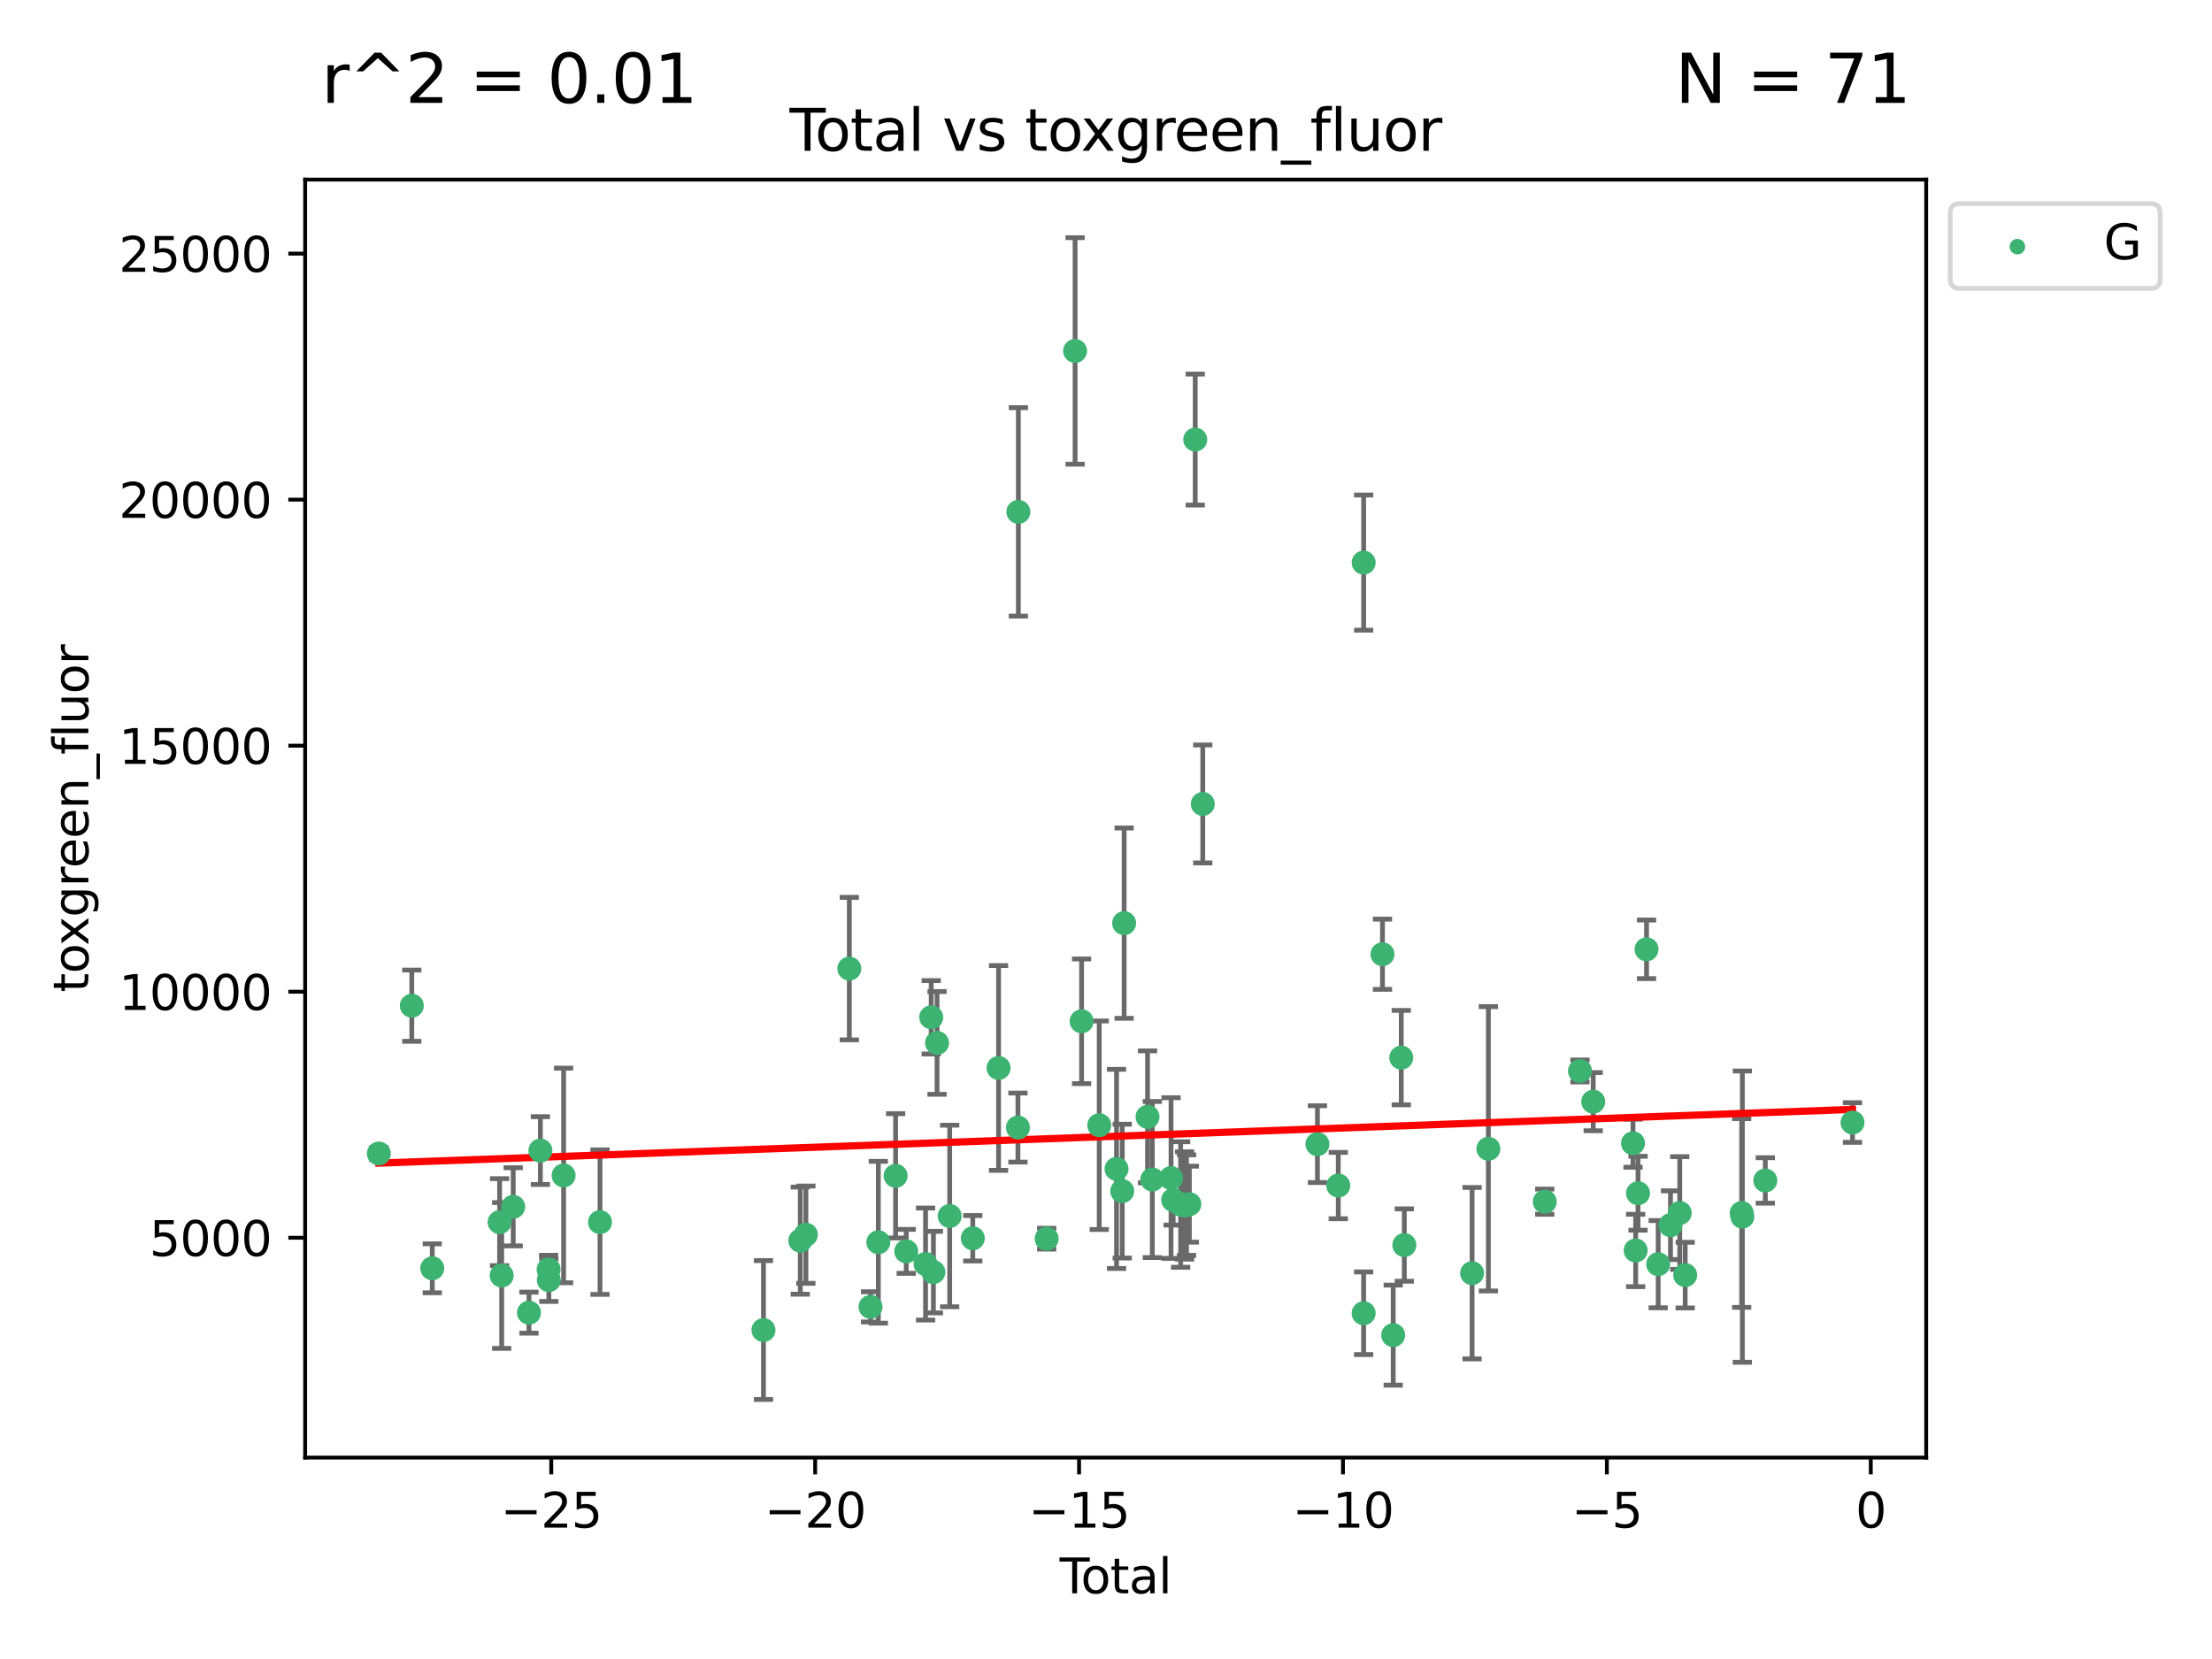 <?xml version="1.0" encoding="utf-8" standalone="no"?>
<!DOCTYPE svg PUBLIC "-//W3C//DTD SVG 1.1//EN"
  "http://www.w3.org/Graphics/SVG/1.1/DTD/svg11.dtd">
<svg xmlns:xlink="http://www.w3.org/1999/xlink" width="460.8pt" height="345.6pt" viewBox="0 0 460.8 345.6" xmlns="http://www.w3.org/2000/svg" version="1.1">
 <defs>
  <style type="text/css">*{stroke-linejoin: round; stroke-linecap: butt}</style>
 </defs>
 <g id="figure_1">
  <g id="patch_1">
   <path d="M 0 345.6 
L 460.8 345.6 
L 460.8 0 
L 0 0 
z
" style="fill: #ffffff"/>
  </g>
  <g id="axes_1">
   <g id="patch_2">
    <path d="M 63.571 303.64 
L 401.26 303.64 
L 401.26 37.411 
L 63.571 37.411 
z
" style="fill: #ffffff"/>
   </g>
   <g id="PathCollection_1">
    <defs>
     <path id="mfdbfc5d44e" d="M 0 1.118 
C 0.297 1.118 0.581 1 0.791 0.791 
C 1 0.581 1.118 0.297 1.118 0 
C 1.118 -0.297 1 -0.581 0.791 -0.791 
C 0.581 -1 0.297 -1.118 0 -1.118 
C -0.297 -1.118 -0.581 -1 -0.791 -0.791 
C -1 -0.581 -1.118 -0.297 -1.118 0 
C -1.118 0.297 -1 0.581 -0.791 0.791 
C -0.581 1 -0.297 1.118 0 1.118 
z
" style="stroke: #3cb371"/>
    </defs>
    <g clip-path="url(#p6e6e559921)">
     <use xlink:href="#mfdbfc5d44e" x="78.921" y="240.299" style="fill: #3cb371; stroke: #3cb371"/>
     <use xlink:href="#mfdbfc5d44e" x="85.785" y="209.503" style="fill: #3cb371; stroke: #3cb371"/>
     <use xlink:href="#mfdbfc5d44e" x="90.049" y="264.212" style="fill: #3cb371; stroke: #3cb371"/>
     <use xlink:href="#mfdbfc5d44e" x="104.076" y="254.595" style="fill: #3cb371; stroke: #3cb371"/>
     <use xlink:href="#mfdbfc5d44e" x="104.513" y="265.711" style="fill: #3cb371; stroke: #3cb371"/>
     <use xlink:href="#mfdbfc5d44e" x="106.91" y="251.399" style="fill: #3cb371; stroke: #3cb371"/>
     <use xlink:href="#mfdbfc5d44e" x="110.196" y="273.451" style="fill: #3cb371; stroke: #3cb371"/>
     <use xlink:href="#mfdbfc5d44e" x="112.572" y="239.687" style="fill: #3cb371; stroke: #3cb371"/>
     <use xlink:href="#mfdbfc5d44e" x="114.287" y="264.455" style="fill: #3cb371; stroke: #3cb371"/>
     <use xlink:href="#mfdbfc5d44e" x="114.333" y="266.675" style="fill: #3cb371; stroke: #3cb371"/>
     <use xlink:href="#mfdbfc5d44e" x="117.409" y="244.868" style="fill: #3cb371; stroke: #3cb371"/>
     <use xlink:href="#mfdbfc5d44e" x="124.992" y="254.591" style="fill: #3cb371; stroke: #3cb371"/>
     <use xlink:href="#mfdbfc5d44e" x="159.045" y="277.073" style="fill: #3cb371; stroke: #3cb371"/>
     <use xlink:href="#mfdbfc5d44e" x="166.713" y="258.45" style="fill: #3cb371; stroke: #3cb371"/>
     <use xlink:href="#mfdbfc5d44e" x="167.88" y="257.208" style="fill: #3cb371; stroke: #3cb371"/>
     <use xlink:href="#mfdbfc5d44e" x="176.928" y="201.776" style="fill: #3cb371; stroke: #3cb371"/>
     <use xlink:href="#mfdbfc5d44e" x="181.351" y="272.245" style="fill: #3cb371; stroke: #3cb371"/>
     <use xlink:href="#mfdbfc5d44e" x="182.971" y="258.786" style="fill: #3cb371; stroke: #3cb371"/>
     <use xlink:href="#mfdbfc5d44e" x="186.574" y="244.947" style="fill: #3cb371; stroke: #3cb371"/>
     <use xlink:href="#mfdbfc5d44e" x="188.787" y="260.679" style="fill: #3cb371; stroke: #3cb371"/>
     <use xlink:href="#mfdbfc5d44e" x="192.812" y="263.32" style="fill: #3cb371; stroke: #3cb371"/>
     <use xlink:href="#mfdbfc5d44e" x="193.988" y="211.918" style="fill: #3cb371; stroke: #3cb371"/>
     <use xlink:href="#mfdbfc5d44e" x="194.447" y="265.008" style="fill: #3cb371; stroke: #3cb371"/>
     <use xlink:href="#mfdbfc5d44e" x="195.203" y="217.256" style="fill: #3cb371; stroke: #3cb371"/>
     <use xlink:href="#mfdbfc5d44e" x="197.837" y="253.313" style="fill: #3cb371; stroke: #3cb371"/>
     <use xlink:href="#mfdbfc5d44e" x="202.649" y="257.952" style="fill: #3cb371; stroke: #3cb371"/>
     <use xlink:href="#mfdbfc5d44e" x="208.019" y="222.477" style="fill: #3cb371; stroke: #3cb371"/>
     <use xlink:href="#mfdbfc5d44e" x="212.057" y="234.891" style="fill: #3cb371; stroke: #3cb371"/>
     <use xlink:href="#mfdbfc5d44e" x="212.144" y="106.634" style="fill: #3cb371; stroke: #3cb371"/>
     <use xlink:href="#mfdbfc5d44e" x="218.04" y="258.042" style="fill: #3cb371; stroke: #3cb371"/>
     <use xlink:href="#mfdbfc5d44e" x="223.96" y="73.106" style="fill: #3cb371; stroke: #3cb371"/>
     <use xlink:href="#mfdbfc5d44e" x="225.315" y="212.753" style="fill: #3cb371; stroke: #3cb371"/>
     <use xlink:href="#mfdbfc5d44e" x="228.993" y="234.403" style="fill: #3cb371; stroke: #3cb371"/>
     <use xlink:href="#mfdbfc5d44e" x="232.596" y="243.505" style="fill: #3cb371; stroke: #3cb371"/>
     <use xlink:href="#mfdbfc5d44e" x="233.781" y="248.134" style="fill: #3cb371; stroke: #3cb371"/>
     <use xlink:href="#mfdbfc5d44e" x="234.179" y="192.308" style="fill: #3cb371; stroke: #3cb371"/>
     <use xlink:href="#mfdbfc5d44e" x="239.053" y="232.661" style="fill: #3cb371; stroke: #3cb371"/>
     <use xlink:href="#mfdbfc5d44e" x="240.046" y="245.721" style="fill: #3cb371; stroke: #3cb371"/>
     <use xlink:href="#mfdbfc5d44e" x="243.952" y="245.408" style="fill: #3cb371; stroke: #3cb371"/>
     <use xlink:href="#mfdbfc5d44e" x="244.39" y="249.975" style="fill: #3cb371; stroke: #3cb371"/>
     <use xlink:href="#mfdbfc5d44e" x="245.949" y="250.92" style="fill: #3cb371; stroke: #3cb371"/>
     <use xlink:href="#mfdbfc5d44e" x="246.773" y="251.124" style="fill: #3cb371; stroke: #3cb371"/>
     <use xlink:href="#mfdbfc5d44e" x="247.177" y="251.046" style="fill: #3cb371; stroke: #3cb371"/>
     <use xlink:href="#mfdbfc5d44e" x="247.765" y="250.854" style="fill: #3cb371; stroke: #3cb371"/>
     <use xlink:href="#mfdbfc5d44e" x="248.988" y="91.572" style="fill: #3cb371; stroke: #3cb371"/>
     <use xlink:href="#mfdbfc5d44e" x="250.557" y="167.476" style="fill: #3cb371; stroke: #3cb371"/>
     <use xlink:href="#mfdbfc5d44e" x="274.445" y="238.348" style="fill: #3cb371; stroke: #3cb371"/>
     <use xlink:href="#mfdbfc5d44e" x="278.788" y="246.973" style="fill: #3cb371; stroke: #3cb371"/>
     <use xlink:href="#mfdbfc5d44e" x="284.07" y="273.574" style="fill: #3cb371; stroke: #3cb371"/>
     <use xlink:href="#mfdbfc5d44e" x="284.076" y="117.2" style="fill: #3cb371; stroke: #3cb371"/>
     <use xlink:href="#mfdbfc5d44e" x="287.995" y="198.787" style="fill: #3cb371; stroke: #3cb371"/>
     <use xlink:href="#mfdbfc5d44e" x="290.231" y="278.131" style="fill: #3cb371; stroke: #3cb371"/>
     <use xlink:href="#mfdbfc5d44e" x="291.908" y="220.323" style="fill: #3cb371; stroke: #3cb371"/>
     <use xlink:href="#mfdbfc5d44e" x="292.545" y="259.368" style="fill: #3cb371; stroke: #3cb371"/>
     <use xlink:href="#mfdbfc5d44e" x="306.664" y="265.228" style="fill: #3cb371; stroke: #3cb371"/>
     <use xlink:href="#mfdbfc5d44e" x="310.056" y="239.312" style="fill: #3cb371; stroke: #3cb371"/>
     <use xlink:href="#mfdbfc5d44e" x="321.798" y="250.329" style="fill: #3cb371; stroke: #3cb371"/>
     <use xlink:href="#mfdbfc5d44e" x="329.136" y="223.102" style="fill: #3cb371; stroke: #3cb371"/>
     <use xlink:href="#mfdbfc5d44e" x="331.895" y="229.499" style="fill: #3cb371; stroke: #3cb371"/>
     <use xlink:href="#mfdbfc5d44e" x="340.185" y="238.157" style="fill: #3cb371; stroke: #3cb371"/>
     <use xlink:href="#mfdbfc5d44e" x="340.737" y="260.493" style="fill: #3cb371; stroke: #3cb371"/>
     <use xlink:href="#mfdbfc5d44e" x="341.232" y="248.573" style="fill: #3cb371; stroke: #3cb371"/>
     <use xlink:href="#mfdbfc5d44e" x="343.005" y="197.758" style="fill: #3cb371; stroke: #3cb371"/>
     <use xlink:href="#mfdbfc5d44e" x="345.43" y="263.349" style="fill: #3cb371; stroke: #3cb371"/>
     <use xlink:href="#mfdbfc5d44e" x="347.996" y="255.227" style="fill: #3cb371; stroke: #3cb371"/>
     <use xlink:href="#mfdbfc5d44e" x="349.922" y="252.692" style="fill: #3cb371; stroke: #3cb371"/>
     <use xlink:href="#mfdbfc5d44e" x="351.057" y="265.63" style="fill: #3cb371; stroke: #3cb371"/>
     <use xlink:href="#mfdbfc5d44e" x="362.826" y="252.69" style="fill: #3cb371; stroke: #3cb371"/>
     <use xlink:href="#mfdbfc5d44e" x="362.965" y="253.443" style="fill: #3cb371; stroke: #3cb371"/>
     <use xlink:href="#mfdbfc5d44e" x="367.746" y="245.91" style="fill: #3cb371; stroke: #3cb371"/>
     <use xlink:href="#mfdbfc5d44e" x="385.911" y="233.84" style="fill: #3cb371; stroke: #3cb371"/>
    </g>
   </g>
   <g id="matplotlib.axis_1">
    <g id="xtick_1">
     <g id="line2d_1">
      <defs>
       <path id="m9da488e4bd" d="M 0 0 
L 0 3.5 
" style="stroke: #000000; stroke-width: 0.8"/>
      </defs>
      <g>
       <use xlink:href="#m9da488e4bd" x="114.838" y="303.64" style="stroke: #000000; stroke-width: 0.8"/>
      </g>
     </g>
     <g id="text_1">
      <!-- −25 -->
      <g transform="translate(104.285 318.238)scale(0.1 -0.1)">
       <defs>
        <path id="DejaVuSans-2212" d="M 678 2272 
L 4684 2272 
L 4684 1741 
L 678 1741 
L 678 2272 
z
" transform="scale(0.016)"/>
        <path id="DejaVuSans-32" d="M 1228 531 
L 3431 531 
L 3431 0 
L 469 0 
L 469 531 
Q 828 903 1448 1529 
Q 2069 2156 2228 2338 
Q 2531 2678 2651 2914 
Q 2772 3150 2772 3378 
Q 2772 3750 2511 3984 
Q 2250 4219 1831 4219 
Q 1534 4219 1204 4116 
Q 875 4013 500 3803 
L 500 4441 
Q 881 4594 1212 4672 
Q 1544 4750 1819 4750 
Q 2544 4750 2975 4387 
Q 3406 4025 3406 3419 
Q 3406 3131 3298 2873 
Q 3191 2616 2906 2266 
Q 2828 2175 2409 1742 
Q 1991 1309 1228 531 
z
" transform="scale(0.016)"/>
        <path id="DejaVuSans-35" d="M 691 4666 
L 3169 4666 
L 3169 4134 
L 1269 4134 
L 1269 2991 
Q 1406 3038 1543 3061 
Q 1681 3084 1819 3084 
Q 2600 3084 3056 2656 
Q 3513 2228 3513 1497 
Q 3513 744 3044 326 
Q 2575 -91 1722 -91 
Q 1428 -91 1123 -41 
Q 819 9 494 109 
L 494 744 
Q 775 591 1075 516 
Q 1375 441 1709 441 
Q 2250 441 2565 725 
Q 2881 1009 2881 1497 
Q 2881 1984 2565 2268 
Q 2250 2553 1709 2553 
Q 1456 2553 1204 2497 
Q 953 2441 691 2322 
L 691 4666 
z
" transform="scale(0.016)"/>
       </defs>
       <use xlink:href="#DejaVuSans-2212"/>
       <use xlink:href="#DejaVuSans-32" x="83.789"/>
       <use xlink:href="#DejaVuSans-35" x="147.412"/>
      </g>
     </g>
    </g>
    <g id="xtick_2">
     <g id="line2d_2">
      <g>
       <use xlink:href="#m9da488e4bd" x="169.814" y="303.64" style="stroke: #000000; stroke-width: 0.8"/>
      </g>
     </g>
     <g id="text_2">
      <!-- −20 -->
      <g transform="translate(159.261 318.238)scale(0.1 -0.1)">
       <defs>
        <path id="DejaVuSans-30" d="M 2034 4250 
Q 1547 4250 1301 3770 
Q 1056 3291 1056 2328 
Q 1056 1369 1301 889 
Q 1547 409 2034 409 
Q 2525 409 2770 889 
Q 3016 1369 3016 2328 
Q 3016 3291 2770 3770 
Q 2525 4250 2034 4250 
z
M 2034 4750 
Q 2819 4750 3233 4129 
Q 3647 3509 3647 2328 
Q 3647 1150 3233 529 
Q 2819 -91 2034 -91 
Q 1250 -91 836 529 
Q 422 1150 422 2328 
Q 422 3509 836 4129 
Q 1250 4750 2034 4750 
z
" transform="scale(0.016)"/>
       </defs>
       <use xlink:href="#DejaVuSans-2212"/>
       <use xlink:href="#DejaVuSans-32" x="83.789"/>
       <use xlink:href="#DejaVuSans-30" x="147.412"/>
      </g>
     </g>
    </g>
    <g id="xtick_3">
     <g id="line2d_3">
      <g>
       <use xlink:href="#m9da488e4bd" x="224.79" y="303.64" style="stroke: #000000; stroke-width: 0.8"/>
      </g>
     </g>
     <g id="text_3">
      <!-- −15 -->
      <g transform="translate(214.237 318.238)scale(0.1 -0.1)">
       <defs>
        <path id="DejaVuSans-31" d="M 794 531 
L 1825 531 
L 1825 4091 
L 703 3866 
L 703 4441 
L 1819 4666 
L 2450 4666 
L 2450 531 
L 3481 531 
L 3481 0 
L 794 0 
L 794 531 
z
" transform="scale(0.016)"/>
       </defs>
       <use xlink:href="#DejaVuSans-2212"/>
       <use xlink:href="#DejaVuSans-31" x="83.789"/>
       <use xlink:href="#DejaVuSans-35" x="147.412"/>
      </g>
     </g>
    </g>
    <g id="xtick_4">
     <g id="line2d_4">
      <g>
       <use xlink:href="#m9da488e4bd" x="279.766" y="303.64" style="stroke: #000000; stroke-width: 0.8"/>
      </g>
     </g>
     <g id="text_4">
      <!-- −10 -->
      <g transform="translate(269.214 318.238)scale(0.1 -0.1)">
       <use xlink:href="#DejaVuSans-2212"/>
       <use xlink:href="#DejaVuSans-31" x="83.789"/>
       <use xlink:href="#DejaVuSans-30" x="147.412"/>
      </g>
     </g>
    </g>
    <g id="xtick_5">
     <g id="line2d_5">
      <g>
       <use xlink:href="#m9da488e4bd" x="334.742" y="303.64" style="stroke: #000000; stroke-width: 0.8"/>
      </g>
     </g>
     <g id="text_5">
      <!-- −5 -->
      <g transform="translate(327.371 318.238)scale(0.1 -0.1)">
       <use xlink:href="#DejaVuSans-2212"/>
       <use xlink:href="#DejaVuSans-35" x="83.789"/>
      </g>
     </g>
    </g>
    <g id="xtick_6">
     <g id="line2d_6">
      <g>
       <use xlink:href="#m9da488e4bd" x="389.718" y="303.64" style="stroke: #000000; stroke-width: 0.8"/>
      </g>
     </g>
     <g id="text_6">
      <!-- 0 -->
      <g transform="translate(386.537 318.238)scale(0.1 -0.1)">
       <use xlink:href="#DejaVuSans-30"/>
      </g>
     </g>
    </g>
    <g id="text_7">
     <!-- Total -->
     <g transform="translate(220.739 331.917)scale(0.1 -0.1)">
      <defs>
       <path id="DejaVuSans-54" d="M -19 4666 
L 3928 4666 
L 3928 4134 
L 2272 4134 
L 2272 0 
L 1638 0 
L 1638 4134 
L -19 4134 
L -19 4666 
z
" transform="scale(0.016)"/>
       <path id="DejaVuSans-6f" d="M 1959 3097 
Q 1497 3097 1228 2736 
Q 959 2375 959 1747 
Q 959 1119 1226 758 
Q 1494 397 1959 397 
Q 2419 397 2687 759 
Q 2956 1122 2956 1747 
Q 2956 2369 2687 2733 
Q 2419 3097 1959 3097 
z
M 1959 3584 
Q 2709 3584 3137 3096 
Q 3566 2609 3566 1747 
Q 3566 888 3137 398 
Q 2709 -91 1959 -91 
Q 1206 -91 779 398 
Q 353 888 353 1747 
Q 353 2609 779 3096 
Q 1206 3584 1959 3584 
z
" transform="scale(0.016)"/>
       <path id="DejaVuSans-74" d="M 1172 4494 
L 1172 3500 
L 2356 3500 
L 2356 3053 
L 1172 3053 
L 1172 1153 
Q 1172 725 1289 603 
Q 1406 481 1766 481 
L 2356 481 
L 2356 0 
L 1766 0 
Q 1100 0 847 248 
Q 594 497 594 1153 
L 594 3053 
L 172 3053 
L 172 3500 
L 594 3500 
L 594 4494 
L 1172 4494 
z
" transform="scale(0.016)"/>
       <path id="DejaVuSans-61" d="M 2194 1759 
Q 1497 1759 1228 1600 
Q 959 1441 959 1056 
Q 959 750 1161 570 
Q 1363 391 1709 391 
Q 2188 391 2477 730 
Q 2766 1069 2766 1631 
L 2766 1759 
L 2194 1759 
z
M 3341 1997 
L 3341 0 
L 2766 0 
L 2766 531 
Q 2569 213 2275 61 
Q 1981 -91 1556 -91 
Q 1019 -91 701 211 
Q 384 513 384 1019 
Q 384 1609 779 1909 
Q 1175 2209 1959 2209 
L 2766 2209 
L 2766 2266 
Q 2766 2663 2505 2880 
Q 2244 3097 1772 3097 
Q 1472 3097 1187 3025 
Q 903 2953 641 2809 
L 641 3341 
Q 956 3463 1253 3523 
Q 1550 3584 1831 3584 
Q 2591 3584 2966 3190 
Q 3341 2797 3341 1997 
z
" transform="scale(0.016)"/>
       <path id="DejaVuSans-6c" d="M 603 4863 
L 1178 4863 
L 1178 0 
L 603 0 
L 603 4863 
z
" transform="scale(0.016)"/>
      </defs>
      <use xlink:href="#DejaVuSans-54"/>
      <use xlink:href="#DejaVuSans-6f" x="44.084"/>
      <use xlink:href="#DejaVuSans-74" x="105.266"/>
      <use xlink:href="#DejaVuSans-61" x="144.475"/>
      <use xlink:href="#DejaVuSans-6c" x="205.754"/>
     </g>
    </g>
   </g>
   <g id="matplotlib.axis_2">
    <g id="ytick_1">
     <g id="line2d_7">
      <defs>
       <path id="mbbc48df97d" d="M 0 0 
L -3.5 0 
" style="stroke: #000000; stroke-width: 0.8"/>
      </defs>
      <g>
       <use xlink:href="#mbbc48df97d" x="63.571" y="257.843" style="stroke: #000000; stroke-width: 0.8"/>
      </g>
     </g>
     <g id="text_8">
      <!-- 5000 -->
      <g transform="translate(31.121 261.642)scale(0.1 -0.1)">
       <use xlink:href="#DejaVuSans-35"/>
       <use xlink:href="#DejaVuSans-30" x="63.623"/>
       <use xlink:href="#DejaVuSans-30" x="127.246"/>
       <use xlink:href="#DejaVuSans-30" x="190.869"/>
      </g>
     </g>
    </g>
    <g id="ytick_2">
     <g id="line2d_8">
      <g>
       <use xlink:href="#mbbc48df97d" x="63.571" y="206.589" style="stroke: #000000; stroke-width: 0.8"/>
      </g>
     </g>
     <g id="text_9">
      <!-- 10000 -->
      <g transform="translate(24.759 210.388)scale(0.1 -0.1)">
       <use xlink:href="#DejaVuSans-31"/>
       <use xlink:href="#DejaVuSans-30" x="63.623"/>
       <use xlink:href="#DejaVuSans-30" x="127.246"/>
       <use xlink:href="#DejaVuSans-30" x="190.869"/>
       <use xlink:href="#DejaVuSans-30" x="254.492"/>
      </g>
     </g>
    </g>
    <g id="ytick_3">
     <g id="line2d_9">
      <g>
       <use xlink:href="#mbbc48df97d" x="63.571" y="155.335" style="stroke: #000000; stroke-width: 0.8"/>
      </g>
     </g>
     <g id="text_10">
      <!-- 15000 -->
      <g transform="translate(24.759 159.135)scale(0.1 -0.1)">
       <use xlink:href="#DejaVuSans-31"/>
       <use xlink:href="#DejaVuSans-35" x="63.623"/>
       <use xlink:href="#DejaVuSans-30" x="127.246"/>
       <use xlink:href="#DejaVuSans-30" x="190.869"/>
       <use xlink:href="#DejaVuSans-30" x="254.492"/>
      </g>
     </g>
    </g>
    <g id="ytick_4">
     <g id="line2d_10">
      <g>
       <use xlink:href="#mbbc48df97d" x="63.571" y="104.082" style="stroke: #000000; stroke-width: 0.8"/>
      </g>
     </g>
     <g id="text_11">
      <!-- 20000 -->
      <g transform="translate(24.759 107.881)scale(0.1 -0.1)">
       <use xlink:href="#DejaVuSans-32"/>
       <use xlink:href="#DejaVuSans-30" x="63.623"/>
       <use xlink:href="#DejaVuSans-30" x="127.246"/>
       <use xlink:href="#DejaVuSans-30" x="190.869"/>
       <use xlink:href="#DejaVuSans-30" x="254.492"/>
      </g>
     </g>
    </g>
    <g id="ytick_5">
     <g id="line2d_11">
      <g>
       <use xlink:href="#mbbc48df97d" x="63.571" y="52.828" style="stroke: #000000; stroke-width: 0.8"/>
      </g>
     </g>
     <g id="text_12">
      <!-- 25000 -->
      <g transform="translate(24.759 56.627)scale(0.1 -0.1)">
       <use xlink:href="#DejaVuSans-32"/>
       <use xlink:href="#DejaVuSans-35" x="63.623"/>
       <use xlink:href="#DejaVuSans-30" x="127.246"/>
       <use xlink:href="#DejaVuSans-30" x="190.869"/>
       <use xlink:href="#DejaVuSans-30" x="254.492"/>
      </g>
     </g>
    </g>
    <g id="text_13">
     <!-- toxgreen_fluor -->
     <g transform="translate(18.401 206.72)rotate(-90)scale(0.1 -0.1)">
      <defs>
       <path id="DejaVuSans-78" d="M 3513 3500 
L 2247 1797 
L 3578 0 
L 2900 0 
L 1881 1375 
L 863 0 
L 184 0 
L 1544 1831 
L 300 3500 
L 978 3500 
L 1906 2253 
L 2834 3500 
L 3513 3500 
z
" transform="scale(0.016)"/>
       <path id="DejaVuSans-67" d="M 2906 1791 
Q 2906 2416 2648 2759 
Q 2391 3103 1925 3103 
Q 1463 3103 1205 2759 
Q 947 2416 947 1791 
Q 947 1169 1205 825 
Q 1463 481 1925 481 
Q 2391 481 2648 825 
Q 2906 1169 2906 1791 
z
M 3481 434 
Q 3481 -459 3084 -895 
Q 2688 -1331 1869 -1331 
Q 1566 -1331 1297 -1286 
Q 1028 -1241 775 -1147 
L 775 -588 
Q 1028 -725 1275 -790 
Q 1522 -856 1778 -856 
Q 2344 -856 2625 -561 
Q 2906 -266 2906 331 
L 2906 616 
Q 2728 306 2450 153 
Q 2172 0 1784 0 
Q 1141 0 747 490 
Q 353 981 353 1791 
Q 353 2603 747 3093 
Q 1141 3584 1784 3584 
Q 2172 3584 2450 3431 
Q 2728 3278 2906 2969 
L 2906 3500 
L 3481 3500 
L 3481 434 
z
" transform="scale(0.016)"/>
       <path id="DejaVuSans-72" d="M 2631 2963 
Q 2534 3019 2420 3045 
Q 2306 3072 2169 3072 
Q 1681 3072 1420 2755 
Q 1159 2438 1159 1844 
L 1159 0 
L 581 0 
L 581 3500 
L 1159 3500 
L 1159 2956 
Q 1341 3275 1631 3429 
Q 1922 3584 2338 3584 
Q 2397 3584 2469 3576 
Q 2541 3569 2628 3553 
L 2631 2963 
z
" transform="scale(0.016)"/>
       <path id="DejaVuSans-65" d="M 3597 1894 
L 3597 1613 
L 953 1613 
Q 991 1019 1311 708 
Q 1631 397 2203 397 
Q 2534 397 2845 478 
Q 3156 559 3463 722 
L 3463 178 
Q 3153 47 2828 -22 
Q 2503 -91 2169 -91 
Q 1331 -91 842 396 
Q 353 884 353 1716 
Q 353 2575 817 3079 
Q 1281 3584 2069 3584 
Q 2775 3584 3186 3129 
Q 3597 2675 3597 1894 
z
M 3022 2063 
Q 3016 2534 2758 2815 
Q 2500 3097 2075 3097 
Q 1594 3097 1305 2825 
Q 1016 2553 972 2059 
L 3022 2063 
z
" transform="scale(0.016)"/>
       <path id="DejaVuSans-6e" d="M 3513 2113 
L 3513 0 
L 2938 0 
L 2938 2094 
Q 2938 2591 2744 2837 
Q 2550 3084 2163 3084 
Q 1697 3084 1428 2787 
Q 1159 2491 1159 1978 
L 1159 0 
L 581 0 
L 581 3500 
L 1159 3500 
L 1159 2956 
Q 1366 3272 1645 3428 
Q 1925 3584 2291 3584 
Q 2894 3584 3203 3211 
Q 3513 2838 3513 2113 
z
" transform="scale(0.016)"/>
       <path id="DejaVuSans-5f" d="M 3263 -1063 
L 3263 -1509 
L -63 -1509 
L -63 -1063 
L 3263 -1063 
z
" transform="scale(0.016)"/>
       <path id="DejaVuSans-66" d="M 2375 4863 
L 2375 4384 
L 1825 4384 
Q 1516 4384 1395 4259 
Q 1275 4134 1275 3809 
L 1275 3500 
L 2222 3500 
L 2222 3053 
L 1275 3053 
L 1275 0 
L 697 0 
L 697 3053 
L 147 3053 
L 147 3500 
L 697 3500 
L 697 3744 
Q 697 4328 969 4595 
Q 1241 4863 1831 4863 
L 2375 4863 
z
" transform="scale(0.016)"/>
       <path id="DejaVuSans-75" d="M 544 1381 
L 544 3500 
L 1119 3500 
L 1119 1403 
Q 1119 906 1312 657 
Q 1506 409 1894 409 
Q 2359 409 2629 706 
Q 2900 1003 2900 1516 
L 2900 3500 
L 3475 3500 
L 3475 0 
L 2900 0 
L 2900 538 
Q 2691 219 2414 64 
Q 2138 -91 1772 -91 
Q 1169 -91 856 284 
Q 544 659 544 1381 
z
M 1991 3584 
L 1991 3584 
z
" transform="scale(0.016)"/>
      </defs>
      <use xlink:href="#DejaVuSans-74"/>
      <use xlink:href="#DejaVuSans-6f" x="39.209"/>
      <use xlink:href="#DejaVuSans-78" x="97.266"/>
      <use xlink:href="#DejaVuSans-67" x="156.445"/>
      <use xlink:href="#DejaVuSans-72" x="219.922"/>
      <use xlink:href="#DejaVuSans-65" x="258.785"/>
      <use xlink:href="#DejaVuSans-65" x="320.309"/>
      <use xlink:href="#DejaVuSans-6e" x="381.832"/>
      <use xlink:href="#DejaVuSans-5f" x="445.211"/>
      <use xlink:href="#DejaVuSans-66" x="495.211"/>
      <use xlink:href="#DejaVuSans-6c" x="530.416"/>
      <use xlink:href="#DejaVuSans-75" x="558.199"/>
      <use xlink:href="#DejaVuSans-6f" x="621.578"/>
      <use xlink:href="#DejaVuSans-72" x="682.76"/>
     </g>
    </g>
   </g>
   <g id="LineCollection_1">
    <path d="M 78.921 241.574 
L 78.921 239.023 
" clip-path="url(#p6e6e559921)" style="fill: none; stroke: #696969"/>
    <path d="M 85.785 216.921 
L 85.785 202.085 
" clip-path="url(#p6e6e559921)" style="fill: none; stroke: #696969"/>
    <path d="M 90.049 269.309 
L 90.049 259.114 
" clip-path="url(#p6e6e559921)" style="fill: none; stroke: #696969"/>
    <path d="M 104.076 263.659 
L 104.076 245.531 
" clip-path="url(#p6e6e559921)" style="fill: none; stroke: #696969"/>
    <path d="M 104.513 280.896 
L 104.513 250.525 
" clip-path="url(#p6e6e559921)" style="fill: none; stroke: #696969"/>
    <path d="M 106.91 259.542 
L 106.91 243.256 
" clip-path="url(#p6e6e559921)" style="fill: none; stroke: #696969"/>
    <path d="M 110.196 277.722 
L 110.196 269.179 
" clip-path="url(#p6e6e559921)" style="fill: none; stroke: #696969"/>
    <path d="M 112.572 246.751 
L 112.572 232.623 
" clip-path="url(#p6e6e559921)" style="fill: none; stroke: #696969"/>
    <path d="M 114.287 267.413 
L 114.287 261.497 
" clip-path="url(#p6e6e559921)" style="fill: none; stroke: #696969"/>
    <path d="M 114.333 271.115 
L 114.333 262.235 
" clip-path="url(#p6e6e559921)" style="fill: none; stroke: #696969"/>
    <path d="M 117.409 267.222 
L 117.409 222.515 
" clip-path="url(#p6e6e559921)" style="fill: none; stroke: #696969"/>
    <path d="M 124.992 269.646 
L 124.992 239.537 
" clip-path="url(#p6e6e559921)" style="fill: none; stroke: #696969"/>
    <path d="M 159.045 291.539 
L 159.045 262.607 
" clip-path="url(#p6e6e559921)" style="fill: none; stroke: #696969"/>
    <path d="M 166.713 269.608 
L 166.713 247.292 
" clip-path="url(#p6e6e559921)" style="fill: none; stroke: #696969"/>
    <path d="M 167.88 267.345 
L 167.88 247.072 
" clip-path="url(#p6e6e559921)" style="fill: none; stroke: #696969"/>
    <path d="M 176.928 216.615 
L 176.928 186.936 
" clip-path="url(#p6e6e559921)" style="fill: none; stroke: #696969"/>
    <path d="M 181.351 275.395 
L 181.351 269.095 
" clip-path="url(#p6e6e559921)" style="fill: none; stroke: #696969"/>
    <path d="M 182.971 275.639 
L 182.971 241.932 
" clip-path="url(#p6e6e559921)" style="fill: none; stroke: #696969"/>
    <path d="M 186.574 257.898 
L 186.574 231.996 
" clip-path="url(#p6e6e559921)" style="fill: none; stroke: #696969"/>
    <path d="M 188.787 265.262 
L 188.787 256.097 
" clip-path="url(#p6e6e559921)" style="fill: none; stroke: #696969"/>
    <path d="M 192.812 274.989 
L 192.812 251.652 
" clip-path="url(#p6e6e559921)" style="fill: none; stroke: #696969"/>
    <path d="M 193.988 219.562 
L 193.988 204.275 
" clip-path="url(#p6e6e559921)" style="fill: none; stroke: #696969"/>
    <path d="M 194.447 273.502 
L 194.447 256.514 
" clip-path="url(#p6e6e559921)" style="fill: none; stroke: #696969"/>
    <path d="M 195.203 227.96 
L 195.203 206.552 
" clip-path="url(#p6e6e559921)" style="fill: none; stroke: #696969"/>
    <path d="M 197.837 272.224 
L 197.837 234.402 
" clip-path="url(#p6e6e559921)" style="fill: none; stroke: #696969"/>
    <path d="M 202.649 262.686 
L 202.649 253.219 
" clip-path="url(#p6e6e559921)" style="fill: none; stroke: #696969"/>
    <path d="M 208.019 243.804 
L 208.019 201.15 
" clip-path="url(#p6e6e559921)" style="fill: none; stroke: #696969"/>
    <path d="M 212.057 242.077 
L 212.057 227.706 
" clip-path="url(#p6e6e559921)" style="fill: none; stroke: #696969"/>
    <path d="M 212.144 128.347 
L 212.144 84.922 
" clip-path="url(#p6e6e559921)" style="fill: none; stroke: #696969"/>
    <path d="M 218.04 260.22 
L 218.04 255.865 
" clip-path="url(#p6e6e559921)" style="fill: none; stroke: #696969"/>
    <path d="M 223.96 96.699 
L 223.96 49.513 
" clip-path="url(#p6e6e559921)" style="fill: none; stroke: #696969"/>
    <path d="M 225.315 225.734 
L 225.315 199.773 
" clip-path="url(#p6e6e559921)" style="fill: none; stroke: #696969"/>
    <path d="M 228.993 256.121 
L 228.993 212.684 
" clip-path="url(#p6e6e559921)" style="fill: none; stroke: #696969"/>
    <path d="M 232.596 264.249 
L 232.596 222.761 
" clip-path="url(#p6e6e559921)" style="fill: none; stroke: #696969"/>
    <path d="M 233.781 262.072 
L 233.781 234.195 
" clip-path="url(#p6e6e559921)" style="fill: none; stroke: #696969"/>
    <path d="M 234.179 212.13 
L 234.179 172.487 
" clip-path="url(#p6e6e559921)" style="fill: none; stroke: #696969"/>
    <path d="M 239.053 246.403 
L 239.053 218.919 
" clip-path="url(#p6e6e559921)" style="fill: none; stroke: #696969"/>
    <path d="M 240.046 261.978 
L 240.046 229.464 
" clip-path="url(#p6e6e559921)" style="fill: none; stroke: #696969"/>
    <path d="M 243.952 262.143 
L 243.952 228.673 
" clip-path="url(#p6e6e559921)" style="fill: none; stroke: #696969"/>
    <path d="M 244.39 255.207 
L 244.39 244.744 
" clip-path="url(#p6e6e559921)" style="fill: none; stroke: #696969"/>
    <path d="M 245.949 263.994 
L 245.949 237.846 
" clip-path="url(#p6e6e559921)" style="fill: none; stroke: #696969"/>
    <path d="M 246.773 262.308 
L 246.773 239.94 
" clip-path="url(#p6e6e559921)" style="fill: none; stroke: #696969"/>
    <path d="M 247.177 261.512 
L 247.177 240.581 
" clip-path="url(#p6e6e559921)" style="fill: none; stroke: #696969"/>
    <path d="M 247.765 258.771 
L 247.765 242.937 
" clip-path="url(#p6e6e559921)" style="fill: none; stroke: #696969"/>
    <path d="M 248.988 105.212 
L 248.988 77.931 
" clip-path="url(#p6e6e559921)" style="fill: none; stroke: #696969"/>
    <path d="M 250.557 179.76 
L 250.557 155.192 
" clip-path="url(#p6e6e559921)" style="fill: none; stroke: #696969"/>
    <path d="M 274.445 246.347 
L 274.445 230.348 
" clip-path="url(#p6e6e559921)" style="fill: none; stroke: #696969"/>
    <path d="M 278.788 253.884 
L 278.788 240.062 
" clip-path="url(#p6e6e559921)" style="fill: none; stroke: #696969"/>
    <path d="M 284.07 282.183 
L 284.07 264.966 
" clip-path="url(#p6e6e559921)" style="fill: none; stroke: #696969"/>
    <path d="M 284.076 131.281 
L 284.076 103.119 
" clip-path="url(#p6e6e559921)" style="fill: none; stroke: #696969"/>
    <path d="M 287.995 206.104 
L 287.995 191.471 
" clip-path="url(#p6e6e559921)" style="fill: none; stroke: #696969"/>
    <path d="M 290.231 288.547 
L 290.231 267.715 
" clip-path="url(#p6e6e559921)" style="fill: none; stroke: #696969"/>
    <path d="M 291.908 230.16 
L 291.908 210.487 
" clip-path="url(#p6e6e559921)" style="fill: none; stroke: #696969"/>
    <path d="M 292.545 266.905 
L 292.545 251.831 
" clip-path="url(#p6e6e559921)" style="fill: none; stroke: #696969"/>
    <path d="M 306.664 283.078 
L 306.664 247.377 
" clip-path="url(#p6e6e559921)" style="fill: none; stroke: #696969"/>
    <path d="M 310.056 268.931 
L 310.056 209.693 
" clip-path="url(#p6e6e559921)" style="fill: none; stroke: #696969"/>
    <path d="M 321.798 252.952 
L 321.798 247.706 
" clip-path="url(#p6e6e559921)" style="fill: none; stroke: #696969"/>
    <path d="M 329.136 225.393 
L 329.136 220.812 
" clip-path="url(#p6e6e559921)" style="fill: none; stroke: #696969"/>
    <path d="M 331.895 235.557 
L 331.895 223.441 
" clip-path="url(#p6e6e559921)" style="fill: none; stroke: #696969"/>
    <path d="M 340.185 243.156 
L 340.185 233.159 
" clip-path="url(#p6e6e559921)" style="fill: none; stroke: #696969"/>
    <path d="M 340.737 268.032 
L 340.737 252.954 
" clip-path="url(#p6e6e559921)" style="fill: none; stroke: #696969"/>
    <path d="M 341.232 256.275 
L 341.232 240.872 
" clip-path="url(#p6e6e559921)" style="fill: none; stroke: #696969"/>
    <path d="M 343.005 203.862 
L 343.005 191.654 
" clip-path="url(#p6e6e559921)" style="fill: none; stroke: #696969"/>
    <path d="M 345.43 272.436 
L 345.43 254.262 
" clip-path="url(#p6e6e559921)" style="fill: none; stroke: #696969"/>
    <path d="M 347.996 262.384 
L 347.996 248.07 
" clip-path="url(#p6e6e559921)" style="fill: none; stroke: #696969"/>
    <path d="M 349.922 264.428 
L 349.922 240.955 
" clip-path="url(#p6e6e559921)" style="fill: none; stroke: #696969"/>
    <path d="M 351.057 272.472 
L 351.057 258.789 
" clip-path="url(#p6e6e559921)" style="fill: none; stroke: #696969"/>
    <path d="M 362.826 272.345 
L 362.826 233.034 
" clip-path="url(#p6e6e559921)" style="fill: none; stroke: #696969"/>
    <path d="M 362.965 283.777 
L 362.965 223.109 
" clip-path="url(#p6e6e559921)" style="fill: none; stroke: #696969"/>
    <path d="M 367.746 250.645 
L 367.746 241.175 
" clip-path="url(#p6e6e559921)" style="fill: none; stroke: #696969"/>
    <path d="M 385.911 237.968 
L 385.911 229.713 
" clip-path="url(#p6e6e559921)" style="fill: none; stroke: #696969"/>
   </g>
   <g id="line2d_12">
    <defs>
     <path id="me2607c5e19" d="M 2 0 
L -2 -0 
" style="stroke: #696969"/>
    </defs>
    <g clip-path="url(#p6e6e559921)">
     <use xlink:href="#me2607c5e19" x="78.921" y="241.574" style="fill: #696969; stroke: #696969"/>
     <use xlink:href="#me2607c5e19" x="85.785" y="216.921" style="fill: #696969; stroke: #696969"/>
     <use xlink:href="#me2607c5e19" x="90.049" y="269.309" style="fill: #696969; stroke: #696969"/>
     <use xlink:href="#me2607c5e19" x="104.076" y="263.659" style="fill: #696969; stroke: #696969"/>
     <use xlink:href="#me2607c5e19" x="104.513" y="280.896" style="fill: #696969; stroke: #696969"/>
     <use xlink:href="#me2607c5e19" x="106.91" y="259.542" style="fill: #696969; stroke: #696969"/>
     <use xlink:href="#me2607c5e19" x="110.196" y="277.722" style="fill: #696969; stroke: #696969"/>
     <use xlink:href="#me2607c5e19" x="112.572" y="246.751" style="fill: #696969; stroke: #696969"/>
     <use xlink:href="#me2607c5e19" x="114.287" y="267.413" style="fill: #696969; stroke: #696969"/>
     <use xlink:href="#me2607c5e19" x="114.333" y="271.115" style="fill: #696969; stroke: #696969"/>
     <use xlink:href="#me2607c5e19" x="117.409" y="267.222" style="fill: #696969; stroke: #696969"/>
     <use xlink:href="#me2607c5e19" x="124.992" y="269.646" style="fill: #696969; stroke: #696969"/>
     <use xlink:href="#me2607c5e19" x="159.045" y="291.539" style="fill: #696969; stroke: #696969"/>
     <use xlink:href="#me2607c5e19" x="166.713" y="269.608" style="fill: #696969; stroke: #696969"/>
     <use xlink:href="#me2607c5e19" x="167.88" y="267.345" style="fill: #696969; stroke: #696969"/>
     <use xlink:href="#me2607c5e19" x="176.928" y="216.615" style="fill: #696969; stroke: #696969"/>
     <use xlink:href="#me2607c5e19" x="181.351" y="275.395" style="fill: #696969; stroke: #696969"/>
     <use xlink:href="#me2607c5e19" x="182.971" y="275.639" style="fill: #696969; stroke: #696969"/>
     <use xlink:href="#me2607c5e19" x="186.574" y="257.898" style="fill: #696969; stroke: #696969"/>
     <use xlink:href="#me2607c5e19" x="188.787" y="265.262" style="fill: #696969; stroke: #696969"/>
     <use xlink:href="#me2607c5e19" x="192.812" y="274.989" style="fill: #696969; stroke: #696969"/>
     <use xlink:href="#me2607c5e19" x="193.988" y="219.562" style="fill: #696969; stroke: #696969"/>
     <use xlink:href="#me2607c5e19" x="194.447" y="273.502" style="fill: #696969; stroke: #696969"/>
     <use xlink:href="#me2607c5e19" x="195.203" y="227.96" style="fill: #696969; stroke: #696969"/>
     <use xlink:href="#me2607c5e19" x="197.837" y="272.224" style="fill: #696969; stroke: #696969"/>
     <use xlink:href="#me2607c5e19" x="202.649" y="262.686" style="fill: #696969; stroke: #696969"/>
     <use xlink:href="#me2607c5e19" x="208.019" y="243.804" style="fill: #696969; stroke: #696969"/>
     <use xlink:href="#me2607c5e19" x="212.057" y="242.077" style="fill: #696969; stroke: #696969"/>
     <use xlink:href="#me2607c5e19" x="212.144" y="128.347" style="fill: #696969; stroke: #696969"/>
     <use xlink:href="#me2607c5e19" x="218.04" y="260.22" style="fill: #696969; stroke: #696969"/>
     <use xlink:href="#me2607c5e19" x="223.96" y="96.699" style="fill: #696969; stroke: #696969"/>
     <use xlink:href="#me2607c5e19" x="225.315" y="225.734" style="fill: #696969; stroke: #696969"/>
     <use xlink:href="#me2607c5e19" x="228.993" y="256.121" style="fill: #696969; stroke: #696969"/>
     <use xlink:href="#me2607c5e19" x="232.596" y="264.249" style="fill: #696969; stroke: #696969"/>
     <use xlink:href="#me2607c5e19" x="233.781" y="262.072" style="fill: #696969; stroke: #696969"/>
     <use xlink:href="#me2607c5e19" x="234.179" y="212.13" style="fill: #696969; stroke: #696969"/>
     <use xlink:href="#me2607c5e19" x="239.053" y="246.403" style="fill: #696969; stroke: #696969"/>
     <use xlink:href="#me2607c5e19" x="240.046" y="261.978" style="fill: #696969; stroke: #696969"/>
     <use xlink:href="#me2607c5e19" x="243.952" y="262.143" style="fill: #696969; stroke: #696969"/>
     <use xlink:href="#me2607c5e19" x="244.39" y="255.207" style="fill: #696969; stroke: #696969"/>
     <use xlink:href="#me2607c5e19" x="245.949" y="263.994" style="fill: #696969; stroke: #696969"/>
     <use xlink:href="#me2607c5e19" x="246.773" y="262.308" style="fill: #696969; stroke: #696969"/>
     <use xlink:href="#me2607c5e19" x="247.177" y="261.512" style="fill: #696969; stroke: #696969"/>
     <use xlink:href="#me2607c5e19" x="247.765" y="258.771" style="fill: #696969; stroke: #696969"/>
     <use xlink:href="#me2607c5e19" x="248.988" y="105.212" style="fill: #696969; stroke: #696969"/>
     <use xlink:href="#me2607c5e19" x="250.557" y="179.76" style="fill: #696969; stroke: #696969"/>
     <use xlink:href="#me2607c5e19" x="274.445" y="246.347" style="fill: #696969; stroke: #696969"/>
     <use xlink:href="#me2607c5e19" x="278.788" y="253.884" style="fill: #696969; stroke: #696969"/>
     <use xlink:href="#me2607c5e19" x="284.07" y="282.183" style="fill: #696969; stroke: #696969"/>
     <use xlink:href="#me2607c5e19" x="284.076" y="131.281" style="fill: #696969; stroke: #696969"/>
     <use xlink:href="#me2607c5e19" x="287.995" y="206.104" style="fill: #696969; stroke: #696969"/>
     <use xlink:href="#me2607c5e19" x="290.231" y="288.547" style="fill: #696969; stroke: #696969"/>
     <use xlink:href="#me2607c5e19" x="291.908" y="230.16" style="fill: #696969; stroke: #696969"/>
     <use xlink:href="#me2607c5e19" x="292.545" y="266.905" style="fill: #696969; stroke: #696969"/>
     <use xlink:href="#me2607c5e19" x="306.664" y="283.078" style="fill: #696969; stroke: #696969"/>
     <use xlink:href="#me2607c5e19" x="310.056" y="268.931" style="fill: #696969; stroke: #696969"/>
     <use xlink:href="#me2607c5e19" x="321.798" y="252.952" style="fill: #696969; stroke: #696969"/>
     <use xlink:href="#me2607c5e19" x="329.136" y="225.393" style="fill: #696969; stroke: #696969"/>
     <use xlink:href="#me2607c5e19" x="331.895" y="235.557" style="fill: #696969; stroke: #696969"/>
     <use xlink:href="#me2607c5e19" x="340.185" y="243.156" style="fill: #696969; stroke: #696969"/>
     <use xlink:href="#me2607c5e19" x="340.737" y="268.032" style="fill: #696969; stroke: #696969"/>
     <use xlink:href="#me2607c5e19" x="341.232" y="256.275" style="fill: #696969; stroke: #696969"/>
     <use xlink:href="#me2607c5e19" x="343.005" y="203.862" style="fill: #696969; stroke: #696969"/>
     <use xlink:href="#me2607c5e19" x="345.43" y="272.436" style="fill: #696969; stroke: #696969"/>
     <use xlink:href="#me2607c5e19" x="347.996" y="262.384" style="fill: #696969; stroke: #696969"/>
     <use xlink:href="#me2607c5e19" x="349.922" y="264.428" style="fill: #696969; stroke: #696969"/>
     <use xlink:href="#me2607c5e19" x="351.057" y="272.472" style="fill: #696969; stroke: #696969"/>
     <use xlink:href="#me2607c5e19" x="362.826" y="272.345" style="fill: #696969; stroke: #696969"/>
     <use xlink:href="#me2607c5e19" x="362.965" y="283.777" style="fill: #696969; stroke: #696969"/>
     <use xlink:href="#me2607c5e19" x="367.746" y="250.645" style="fill: #696969; stroke: #696969"/>
     <use xlink:href="#me2607c5e19" x="385.911" y="237.968" style="fill: #696969; stroke: #696969"/>
    </g>
   </g>
   <g id="line2d_13">
    <g clip-path="url(#p6e6e559921)">
     <use xlink:href="#me2607c5e19" x="78.921" y="239.023" style="fill: #696969; stroke: #696969"/>
     <use xlink:href="#me2607c5e19" x="85.785" y="202.085" style="fill: #696969; stroke: #696969"/>
     <use xlink:href="#me2607c5e19" x="90.049" y="259.114" style="fill: #696969; stroke: #696969"/>
     <use xlink:href="#me2607c5e19" x="104.076" y="245.531" style="fill: #696969; stroke: #696969"/>
     <use xlink:href="#me2607c5e19" x="104.513" y="250.525" style="fill: #696969; stroke: #696969"/>
     <use xlink:href="#me2607c5e19" x="106.91" y="243.256" style="fill: #696969; stroke: #696969"/>
     <use xlink:href="#me2607c5e19" x="110.196" y="269.179" style="fill: #696969; stroke: #696969"/>
     <use xlink:href="#me2607c5e19" x="112.572" y="232.623" style="fill: #696969; stroke: #696969"/>
     <use xlink:href="#me2607c5e19" x="114.287" y="261.497" style="fill: #696969; stroke: #696969"/>
     <use xlink:href="#me2607c5e19" x="114.333" y="262.235" style="fill: #696969; stroke: #696969"/>
     <use xlink:href="#me2607c5e19" x="117.409" y="222.515" style="fill: #696969; stroke: #696969"/>
     <use xlink:href="#me2607c5e19" x="124.992" y="239.537" style="fill: #696969; stroke: #696969"/>
     <use xlink:href="#me2607c5e19" x="159.045" y="262.607" style="fill: #696969; stroke: #696969"/>
     <use xlink:href="#me2607c5e19" x="166.713" y="247.292" style="fill: #696969; stroke: #696969"/>
     <use xlink:href="#me2607c5e19" x="167.88" y="247.072" style="fill: #696969; stroke: #696969"/>
     <use xlink:href="#me2607c5e19" x="176.928" y="186.936" style="fill: #696969; stroke: #696969"/>
     <use xlink:href="#me2607c5e19" x="181.351" y="269.095" style="fill: #696969; stroke: #696969"/>
     <use xlink:href="#me2607c5e19" x="182.971" y="241.932" style="fill: #696969; stroke: #696969"/>
     <use xlink:href="#me2607c5e19" x="186.574" y="231.996" style="fill: #696969; stroke: #696969"/>
     <use xlink:href="#me2607c5e19" x="188.787" y="256.097" style="fill: #696969; stroke: #696969"/>
     <use xlink:href="#me2607c5e19" x="192.812" y="251.652" style="fill: #696969; stroke: #696969"/>
     <use xlink:href="#me2607c5e19" x="193.988" y="204.275" style="fill: #696969; stroke: #696969"/>
     <use xlink:href="#me2607c5e19" x="194.447" y="256.514" style="fill: #696969; stroke: #696969"/>
     <use xlink:href="#me2607c5e19" x="195.203" y="206.552" style="fill: #696969; stroke: #696969"/>
     <use xlink:href="#me2607c5e19" x="197.837" y="234.402" style="fill: #696969; stroke: #696969"/>
     <use xlink:href="#me2607c5e19" x="202.649" y="253.219" style="fill: #696969; stroke: #696969"/>
     <use xlink:href="#me2607c5e19" x="208.019" y="201.15" style="fill: #696969; stroke: #696969"/>
     <use xlink:href="#me2607c5e19" x="212.057" y="227.706" style="fill: #696969; stroke: #696969"/>
     <use xlink:href="#me2607c5e19" x="212.144" y="84.922" style="fill: #696969; stroke: #696969"/>
     <use xlink:href="#me2607c5e19" x="218.04" y="255.865" style="fill: #696969; stroke: #696969"/>
     <use xlink:href="#me2607c5e19" x="223.96" y="49.513" style="fill: #696969; stroke: #696969"/>
     <use xlink:href="#me2607c5e19" x="225.315" y="199.773" style="fill: #696969; stroke: #696969"/>
     <use xlink:href="#me2607c5e19" x="228.993" y="212.684" style="fill: #696969; stroke: #696969"/>
     <use xlink:href="#me2607c5e19" x="232.596" y="222.761" style="fill: #696969; stroke: #696969"/>
     <use xlink:href="#me2607c5e19" x="233.781" y="234.195" style="fill: #696969; stroke: #696969"/>
     <use xlink:href="#me2607c5e19" x="234.179" y="172.487" style="fill: #696969; stroke: #696969"/>
     <use xlink:href="#me2607c5e19" x="239.053" y="218.919" style="fill: #696969; stroke: #696969"/>
     <use xlink:href="#me2607c5e19" x="240.046" y="229.464" style="fill: #696969; stroke: #696969"/>
     <use xlink:href="#me2607c5e19" x="243.952" y="228.673" style="fill: #696969; stroke: #696969"/>
     <use xlink:href="#me2607c5e19" x="244.39" y="244.744" style="fill: #696969; stroke: #696969"/>
     <use xlink:href="#me2607c5e19" x="245.949" y="237.846" style="fill: #696969; stroke: #696969"/>
     <use xlink:href="#me2607c5e19" x="246.773" y="239.94" style="fill: #696969; stroke: #696969"/>
     <use xlink:href="#me2607c5e19" x="247.177" y="240.581" style="fill: #696969; stroke: #696969"/>
     <use xlink:href="#me2607c5e19" x="247.765" y="242.937" style="fill: #696969; stroke: #696969"/>
     <use xlink:href="#me2607c5e19" x="248.988" y="77.931" style="fill: #696969; stroke: #696969"/>
     <use xlink:href="#me2607c5e19" x="250.557" y="155.192" style="fill: #696969; stroke: #696969"/>
     <use xlink:href="#me2607c5e19" x="274.445" y="230.348" style="fill: #696969; stroke: #696969"/>
     <use xlink:href="#me2607c5e19" x="278.788" y="240.062" style="fill: #696969; stroke: #696969"/>
     <use xlink:href="#me2607c5e19" x="284.07" y="264.966" style="fill: #696969; stroke: #696969"/>
     <use xlink:href="#me2607c5e19" x="284.076" y="103.119" style="fill: #696969; stroke: #696969"/>
     <use xlink:href="#me2607c5e19" x="287.995" y="191.471" style="fill: #696969; stroke: #696969"/>
     <use xlink:href="#me2607c5e19" x="290.231" y="267.715" style="fill: #696969; stroke: #696969"/>
     <use xlink:href="#me2607c5e19" x="291.908" y="210.487" style="fill: #696969; stroke: #696969"/>
     <use xlink:href="#me2607c5e19" x="292.545" y="251.831" style="fill: #696969; stroke: #696969"/>
     <use xlink:href="#me2607c5e19" x="306.664" y="247.377" style="fill: #696969; stroke: #696969"/>
     <use xlink:href="#me2607c5e19" x="310.056" y="209.693" style="fill: #696969; stroke: #696969"/>
     <use xlink:href="#me2607c5e19" x="321.798" y="247.706" style="fill: #696969; stroke: #696969"/>
     <use xlink:href="#me2607c5e19" x="329.136" y="220.812" style="fill: #696969; stroke: #696969"/>
     <use xlink:href="#me2607c5e19" x="331.895" y="223.441" style="fill: #696969; stroke: #696969"/>
     <use xlink:href="#me2607c5e19" x="340.185" y="233.159" style="fill: #696969; stroke: #696969"/>
     <use xlink:href="#me2607c5e19" x="340.737" y="252.954" style="fill: #696969; stroke: #696969"/>
     <use xlink:href="#me2607c5e19" x="341.232" y="240.872" style="fill: #696969; stroke: #696969"/>
     <use xlink:href="#me2607c5e19" x="343.005" y="191.654" style="fill: #696969; stroke: #696969"/>
     <use xlink:href="#me2607c5e19" x="345.43" y="254.262" style="fill: #696969; stroke: #696969"/>
     <use xlink:href="#me2607c5e19" x="347.996" y="248.07" style="fill: #696969; stroke: #696969"/>
     <use xlink:href="#me2607c5e19" x="349.922" y="240.955" style="fill: #696969; stroke: #696969"/>
     <use xlink:href="#me2607c5e19" x="351.057" y="258.789" style="fill: #696969; stroke: #696969"/>
     <use xlink:href="#me2607c5e19" x="362.826" y="233.034" style="fill: #696969; stroke: #696969"/>
     <use xlink:href="#me2607c5e19" x="362.965" y="223.109" style="fill: #696969; stroke: #696969"/>
     <use xlink:href="#me2607c5e19" x="367.746" y="241.175" style="fill: #696969; stroke: #696969"/>
     <use xlink:href="#me2607c5e19" x="385.911" y="229.713" style="fill: #696969; stroke: #696969"/>
    </g>
   </g>
   <g id="line2d_14">
    <path d="M 78.921 242.301 
L 85.785 242.051 
L 90.049 241.895 
L 104.076 241.384 
L 104.513 241.368 
L 106.91 241.281 
L 110.196 241.161 
L 112.572 241.074 
L 114.287 241.012 
L 114.333 241.01 
L 117.409 240.898 
L 124.992 240.621 
L 159.045 239.38 
L 166.713 239.1 
L 167.88 239.058 
L 176.928 238.728 
L 181.351 238.566 
L 182.971 238.507 
L 186.574 238.376 
L 188.787 238.295 
L 192.812 238.149 
L 193.988 238.106 
L 194.447 238.089 
L 195.203 238.061 
L 197.837 237.965 
L 202.649 237.79 
L 208.019 237.594 
L 212.057 237.447 
L 212.144 237.444 
L 218.04 237.229 
L 223.96 237.013 
L 225.315 236.963 
L 228.993 236.829 
L 232.596 236.698 
L 233.781 236.655 
L 234.179 236.64 
L 239.053 236.462 
L 240.046 236.426 
L 243.952 236.284 
L 244.39 236.268 
L 245.949 236.211 
L 246.773 236.181 
L 247.177 236.166 
L 247.765 236.145 
L 248.988 236.1 
L 250.557 236.043 
L 274.445 235.172 
L 278.788 235.014 
L 284.07 234.821 
L 284.076 234.821 
L 287.995 234.678 
L 290.231 234.596 
L 291.908 234.535 
L 292.545 234.512 
L 306.664 233.997 
L 310.056 233.874 
L 321.798 233.445 
L 329.136 233.178 
L 331.895 233.077 
L 340.185 232.775 
L 340.737 232.755 
L 341.232 232.737 
L 343.005 232.672 
L 345.43 232.584 
L 347.996 232.49 
L 349.922 232.42 
L 351.057 232.379 
L 362.826 231.949 
L 362.965 231.944 
L 367.746 231.77 
L 385.911 231.108 
" clip-path="url(#p6e6e559921)" style="fill: none; stroke: #ff0000; stroke-width: 1.5; stroke-linecap: square"/>
   </g>
   <g id="line2d_15">
    <defs>
     <path id="m68c1d86197" d="M 0 2 
C 0.53 2 1.039 1.789 1.414 1.414 
C 1.789 1.039 2 0.53 2 0 
C 2 -0.53 1.789 -1.039 1.414 -1.414 
C 1.039 -1.789 0.53 -2 0 -2 
C -0.53 -2 -1.039 -1.789 -1.414 -1.414 
C -1.789 -1.039 -2 -0.53 -2 0 
C -2 0.53 -1.789 1.039 -1.414 1.414 
C -1.039 1.789 -0.53 2 0 2 
z
" style="stroke: #3cb371"/>
    </defs>
    <g clip-path="url(#p6e6e559921)">
     <use xlink:href="#m68c1d86197" x="78.921" y="240.299" style="fill: #3cb371; stroke: #3cb371"/>
     <use xlink:href="#m68c1d86197" x="85.785" y="209.503" style="fill: #3cb371; stroke: #3cb371"/>
     <use xlink:href="#m68c1d86197" x="90.049" y="264.212" style="fill: #3cb371; stroke: #3cb371"/>
     <use xlink:href="#m68c1d86197" x="104.076" y="254.595" style="fill: #3cb371; stroke: #3cb371"/>
     <use xlink:href="#m68c1d86197" x="104.513" y="265.711" style="fill: #3cb371; stroke: #3cb371"/>
     <use xlink:href="#m68c1d86197" x="106.91" y="251.399" style="fill: #3cb371; stroke: #3cb371"/>
     <use xlink:href="#m68c1d86197" x="110.196" y="273.451" style="fill: #3cb371; stroke: #3cb371"/>
     <use xlink:href="#m68c1d86197" x="112.572" y="239.687" style="fill: #3cb371; stroke: #3cb371"/>
     <use xlink:href="#m68c1d86197" x="114.287" y="264.455" style="fill: #3cb371; stroke: #3cb371"/>
     <use xlink:href="#m68c1d86197" x="114.333" y="266.675" style="fill: #3cb371; stroke: #3cb371"/>
     <use xlink:href="#m68c1d86197" x="117.409" y="244.868" style="fill: #3cb371; stroke: #3cb371"/>
     <use xlink:href="#m68c1d86197" x="124.992" y="254.591" style="fill: #3cb371; stroke: #3cb371"/>
     <use xlink:href="#m68c1d86197" x="159.045" y="277.073" style="fill: #3cb371; stroke: #3cb371"/>
     <use xlink:href="#m68c1d86197" x="166.713" y="258.45" style="fill: #3cb371; stroke: #3cb371"/>
     <use xlink:href="#m68c1d86197" x="167.88" y="257.208" style="fill: #3cb371; stroke: #3cb371"/>
     <use xlink:href="#m68c1d86197" x="176.928" y="201.776" style="fill: #3cb371; stroke: #3cb371"/>
     <use xlink:href="#m68c1d86197" x="181.351" y="272.245" style="fill: #3cb371; stroke: #3cb371"/>
     <use xlink:href="#m68c1d86197" x="182.971" y="258.786" style="fill: #3cb371; stroke: #3cb371"/>
     <use xlink:href="#m68c1d86197" x="186.574" y="244.947" style="fill: #3cb371; stroke: #3cb371"/>
     <use xlink:href="#m68c1d86197" x="188.787" y="260.679" style="fill: #3cb371; stroke: #3cb371"/>
     <use xlink:href="#m68c1d86197" x="192.812" y="263.32" style="fill: #3cb371; stroke: #3cb371"/>
     <use xlink:href="#m68c1d86197" x="193.988" y="211.918" style="fill: #3cb371; stroke: #3cb371"/>
     <use xlink:href="#m68c1d86197" x="194.447" y="265.008" style="fill: #3cb371; stroke: #3cb371"/>
     <use xlink:href="#m68c1d86197" x="195.203" y="217.256" style="fill: #3cb371; stroke: #3cb371"/>
     <use xlink:href="#m68c1d86197" x="197.837" y="253.313" style="fill: #3cb371; stroke: #3cb371"/>
     <use xlink:href="#m68c1d86197" x="202.649" y="257.952" style="fill: #3cb371; stroke: #3cb371"/>
     <use xlink:href="#m68c1d86197" x="208.019" y="222.477" style="fill: #3cb371; stroke: #3cb371"/>
     <use xlink:href="#m68c1d86197" x="212.057" y="234.891" style="fill: #3cb371; stroke: #3cb371"/>
     <use xlink:href="#m68c1d86197" x="212.144" y="106.634" style="fill: #3cb371; stroke: #3cb371"/>
     <use xlink:href="#m68c1d86197" x="218.04" y="258.042" style="fill: #3cb371; stroke: #3cb371"/>
     <use xlink:href="#m68c1d86197" x="223.96" y="73.106" style="fill: #3cb371; stroke: #3cb371"/>
     <use xlink:href="#m68c1d86197" x="225.315" y="212.753" style="fill: #3cb371; stroke: #3cb371"/>
     <use xlink:href="#m68c1d86197" x="228.993" y="234.403" style="fill: #3cb371; stroke: #3cb371"/>
     <use xlink:href="#m68c1d86197" x="232.596" y="243.505" style="fill: #3cb371; stroke: #3cb371"/>
     <use xlink:href="#m68c1d86197" x="233.781" y="248.134" style="fill: #3cb371; stroke: #3cb371"/>
     <use xlink:href="#m68c1d86197" x="234.179" y="192.308" style="fill: #3cb371; stroke: #3cb371"/>
     <use xlink:href="#m68c1d86197" x="239.053" y="232.661" style="fill: #3cb371; stroke: #3cb371"/>
     <use xlink:href="#m68c1d86197" x="240.046" y="245.721" style="fill: #3cb371; stroke: #3cb371"/>
     <use xlink:href="#m68c1d86197" x="243.952" y="245.408" style="fill: #3cb371; stroke: #3cb371"/>
     <use xlink:href="#m68c1d86197" x="244.39" y="249.975" style="fill: #3cb371; stroke: #3cb371"/>
     <use xlink:href="#m68c1d86197" x="245.949" y="250.92" style="fill: #3cb371; stroke: #3cb371"/>
     <use xlink:href="#m68c1d86197" x="246.773" y="251.124" style="fill: #3cb371; stroke: #3cb371"/>
     <use xlink:href="#m68c1d86197" x="247.177" y="251.046" style="fill: #3cb371; stroke: #3cb371"/>
     <use xlink:href="#m68c1d86197" x="247.765" y="250.854" style="fill: #3cb371; stroke: #3cb371"/>
     <use xlink:href="#m68c1d86197" x="248.988" y="91.572" style="fill: #3cb371; stroke: #3cb371"/>
     <use xlink:href="#m68c1d86197" x="250.557" y="167.476" style="fill: #3cb371; stroke: #3cb371"/>
     <use xlink:href="#m68c1d86197" x="274.445" y="238.348" style="fill: #3cb371; stroke: #3cb371"/>
     <use xlink:href="#m68c1d86197" x="278.788" y="246.973" style="fill: #3cb371; stroke: #3cb371"/>
     <use xlink:href="#m68c1d86197" x="284.07" y="273.574" style="fill: #3cb371; stroke: #3cb371"/>
     <use xlink:href="#m68c1d86197" x="284.076" y="117.2" style="fill: #3cb371; stroke: #3cb371"/>
     <use xlink:href="#m68c1d86197" x="287.995" y="198.787" style="fill: #3cb371; stroke: #3cb371"/>
     <use xlink:href="#m68c1d86197" x="290.231" y="278.131" style="fill: #3cb371; stroke: #3cb371"/>
     <use xlink:href="#m68c1d86197" x="291.908" y="220.323" style="fill: #3cb371; stroke: #3cb371"/>
     <use xlink:href="#m68c1d86197" x="292.545" y="259.368" style="fill: #3cb371; stroke: #3cb371"/>
     <use xlink:href="#m68c1d86197" x="306.664" y="265.228" style="fill: #3cb371; stroke: #3cb371"/>
     <use xlink:href="#m68c1d86197" x="310.056" y="239.312" style="fill: #3cb371; stroke: #3cb371"/>
     <use xlink:href="#m68c1d86197" x="321.798" y="250.329" style="fill: #3cb371; stroke: #3cb371"/>
     <use xlink:href="#m68c1d86197" x="329.136" y="223.102" style="fill: #3cb371; stroke: #3cb371"/>
     <use xlink:href="#m68c1d86197" x="331.895" y="229.499" style="fill: #3cb371; stroke: #3cb371"/>
     <use xlink:href="#m68c1d86197" x="340.185" y="238.157" style="fill: #3cb371; stroke: #3cb371"/>
     <use xlink:href="#m68c1d86197" x="340.737" y="260.493" style="fill: #3cb371; stroke: #3cb371"/>
     <use xlink:href="#m68c1d86197" x="341.232" y="248.573" style="fill: #3cb371; stroke: #3cb371"/>
     <use xlink:href="#m68c1d86197" x="343.005" y="197.758" style="fill: #3cb371; stroke: #3cb371"/>
     <use xlink:href="#m68c1d86197" x="345.43" y="263.349" style="fill: #3cb371; stroke: #3cb371"/>
     <use xlink:href="#m68c1d86197" x="347.996" y="255.227" style="fill: #3cb371; stroke: #3cb371"/>
     <use xlink:href="#m68c1d86197" x="349.922" y="252.692" style="fill: #3cb371; stroke: #3cb371"/>
     <use xlink:href="#m68c1d86197" x="351.057" y="265.63" style="fill: #3cb371; stroke: #3cb371"/>
     <use xlink:href="#m68c1d86197" x="362.826" y="252.69" style="fill: #3cb371; stroke: #3cb371"/>
     <use xlink:href="#m68c1d86197" x="362.965" y="253.443" style="fill: #3cb371; stroke: #3cb371"/>
     <use xlink:href="#m68c1d86197" x="367.746" y="245.91" style="fill: #3cb371; stroke: #3cb371"/>
     <use xlink:href="#m68c1d86197" x="385.911" y="233.84" style="fill: #3cb371; stroke: #3cb371"/>
    </g>
   </g>
   <g id="patch_3">
    <path d="M 63.571 303.64 
L 63.571 37.411 
" style="fill: none; stroke: #000000; stroke-width: 0.8; stroke-linejoin: miter; stroke-linecap: square"/>
   </g>
   <g id="patch_4">
    <path d="M 401.26 303.64 
L 401.26 37.411 
" style="fill: none; stroke: #000000; stroke-width: 0.8; stroke-linejoin: miter; stroke-linecap: square"/>
   </g>
   <g id="patch_5">
    <path d="M 63.571 303.64 
L 401.26 303.64 
" style="fill: none; stroke: #000000; stroke-width: 0.8; stroke-linejoin: miter; stroke-linecap: square"/>
   </g>
   <g id="patch_6">
    <path d="M 63.571 37.411 
L 401.26 37.411 
" style="fill: none; stroke: #000000; stroke-width: 0.8; stroke-linejoin: miter; stroke-linecap: square"/>
   </g>
   <g id="text_14">
    <!-- N = 71 -->
    <g transform="translate(348.964 21.426)scale(0.14 -0.14)">
     <defs>
      <path id="DejaVuSans-4e" d="M 628 4666 
L 1478 4666 
L 3547 763 
L 3547 4666 
L 4159 4666 
L 4159 0 
L 3309 0 
L 1241 3903 
L 1241 0 
L 628 0 
L 628 4666 
z
" transform="scale(0.016)"/>
      <path id="DejaVuSans-20" transform="scale(0.016)"/>
      <path id="DejaVuSans-3d" d="M 678 2906 
L 4684 2906 
L 4684 2381 
L 678 2381 
L 678 2906 
z
M 678 1631 
L 4684 1631 
L 4684 1100 
L 678 1100 
L 678 1631 
z
" transform="scale(0.016)"/>
      <path id="DejaVuSans-37" d="M 525 4666 
L 3525 4666 
L 3525 4397 
L 1831 0 
L 1172 0 
L 2766 4134 
L 525 4134 
L 525 4666 
z
" transform="scale(0.016)"/>
     </defs>
     <use xlink:href="#DejaVuSans-4e"/>
     <use xlink:href="#DejaVuSans-20" x="74.805"/>
     <use xlink:href="#DejaVuSans-3d" x="106.592"/>
     <use xlink:href="#DejaVuSans-20" x="190.381"/>
     <use xlink:href="#DejaVuSans-37" x="222.168"/>
     <use xlink:href="#DejaVuSans-31" x="285.791"/>
    </g>
   </g>
   <g id="text_15">
    <!-- r^2 = 0.01 -->
    <g transform="translate(66.948 21.426)scale(0.14 -0.14)">
     <defs>
      <path id="DejaVuSans-5e" d="M 2988 4666 
L 4684 2925 
L 4056 2925 
L 2681 4159 
L 1306 2925 
L 678 2925 
L 2375 4666 
L 2988 4666 
z
" transform="scale(0.016)"/>
      <path id="DejaVuSans-2e" d="M 684 794 
L 1344 794 
L 1344 0 
L 684 0 
L 684 794 
z
" transform="scale(0.016)"/>
     </defs>
     <use xlink:href="#DejaVuSans-72"/>
     <use xlink:href="#DejaVuSans-5e" x="41.113"/>
     <use xlink:href="#DejaVuSans-32" x="124.902"/>
     <use xlink:href="#DejaVuSans-20" x="188.525"/>
     <use xlink:href="#DejaVuSans-3d" x="220.312"/>
     <use xlink:href="#DejaVuSans-20" x="304.102"/>
     <use xlink:href="#DejaVuSans-30" x="335.889"/>
     <use xlink:href="#DejaVuSans-2e" x="399.512"/>
     <use xlink:href="#DejaVuSans-30" x="431.299"/>
     <use xlink:href="#DejaVuSans-31" x="494.922"/>
    </g>
   </g>
   <g id="text_16">
    <!-- Total vs toxgreen_fluor -->
    <g transform="translate(164.48 31.411)scale(0.12 -0.12)">
     <defs>
      <path id="DejaVuSans-76" d="M 191 3500 
L 800 3500 
L 1894 563 
L 2988 3500 
L 3597 3500 
L 2284 0 
L 1503 0 
L 191 3500 
z
" transform="scale(0.016)"/>
      <path id="DejaVuSans-73" d="M 2834 3397 
L 2834 2853 
Q 2591 2978 2328 3040 
Q 2066 3103 1784 3103 
Q 1356 3103 1142 2972 
Q 928 2841 928 2578 
Q 928 2378 1081 2264 
Q 1234 2150 1697 2047 
L 1894 2003 
Q 2506 1872 2764 1633 
Q 3022 1394 3022 966 
Q 3022 478 2636 193 
Q 2250 -91 1575 -91 
Q 1294 -91 989 -36 
Q 684 19 347 128 
L 347 722 
Q 666 556 975 473 
Q 1284 391 1588 391 
Q 1994 391 2212 530 
Q 2431 669 2431 922 
Q 2431 1156 2273 1281 
Q 2116 1406 1581 1522 
L 1381 1569 
Q 847 1681 609 1914 
Q 372 2147 372 2553 
Q 372 3047 722 3315 
Q 1072 3584 1716 3584 
Q 2034 3584 2315 3537 
Q 2597 3491 2834 3397 
z
" transform="scale(0.016)"/>
     </defs>
     <use xlink:href="#DejaVuSans-54"/>
     <use xlink:href="#DejaVuSans-6f" x="44.084"/>
     <use xlink:href="#DejaVuSans-74" x="105.266"/>
     <use xlink:href="#DejaVuSans-61" x="144.475"/>
     <use xlink:href="#DejaVuSans-6c" x="205.754"/>
     <use xlink:href="#DejaVuSans-20" x="233.537"/>
     <use xlink:href="#DejaVuSans-76" x="265.324"/>
     <use xlink:href="#DejaVuSans-73" x="324.504"/>
     <use xlink:href="#DejaVuSans-20" x="376.604"/>
     <use xlink:href="#DejaVuSans-74" x="408.391"/>
     <use xlink:href="#DejaVuSans-6f" x="447.6"/>
     <use xlink:href="#DejaVuSans-78" x="505.656"/>
     <use xlink:href="#DejaVuSans-67" x="564.836"/>
     <use xlink:href="#DejaVuSans-72" x="628.312"/>
     <use xlink:href="#DejaVuSans-65" x="667.176"/>
     <use xlink:href="#DejaVuSans-65" x="728.699"/>
     <use xlink:href="#DejaVuSans-6e" x="790.223"/>
     <use xlink:href="#DejaVuSans-5f" x="853.602"/>
     <use xlink:href="#DejaVuSans-66" x="903.602"/>
     <use xlink:href="#DejaVuSans-6c" x="938.807"/>
     <use xlink:href="#DejaVuSans-75" x="966.59"/>
     <use xlink:href="#DejaVuSans-6f" x="1029.969"/>
     <use xlink:href="#DejaVuSans-72" x="1091.15"/>
    </g>
   </g>
   <g id="legend_1">
    <g id="patch_7">
     <path d="M 408.26 60.089 
L 448.008 60.089 
Q 450.008 60.089 450.008 58.089 
L 450.008 44.411 
Q 450.008 42.411 448.008 42.411 
L 408.26 42.411 
Q 406.26 42.411 406.26 44.411 
L 406.26 58.089 
Q 406.26 60.089 408.26 60.089 
z
" style="fill: #ffffff; opacity: 0.8; stroke: #cccccc; stroke-linejoin: miter"/>
    </g>
    <g id="PathCollection_2">
     <g>
      <use xlink:href="#mfdbfc5d44e" x="420.26" y="51.385" style="fill: #3cb371; stroke: #3cb371"/>
     </g>
    </g>
    <g id="text_17">
     <!-- G -->
     <g transform="translate(438.26 54.01)scale(0.1 -0.1)">
      <defs>
       <path id="DejaVuSans-47" d="M 3809 666 
L 3809 1919 
L 2778 1919 
L 2778 2438 
L 4434 2438 
L 4434 434 
Q 4069 175 3628 42 
Q 3188 -91 2688 -91 
Q 1594 -91 976 548 
Q 359 1188 359 2328 
Q 359 3472 976 4111 
Q 1594 4750 2688 4750 
Q 3144 4750 3555 4637 
Q 3966 4525 4313 4306 
L 4313 3634 
Q 3963 3931 3569 4081 
Q 3175 4231 2741 4231 
Q 1884 4231 1454 3753 
Q 1025 3275 1025 2328 
Q 1025 1384 1454 906 
Q 1884 428 2741 428 
Q 3075 428 3337 486 
Q 3600 544 3809 666 
z
" transform="scale(0.016)"/>
      </defs>
      <use xlink:href="#DejaVuSans-47"/>
     </g>
    </g>
   </g>
  </g>
 </g>
 <defs>
  <clipPath id="p6e6e559921">
   <rect x="63.571" y="37.411" width="337.689" height="266.229"/>
  </clipPath>
 </defs>
</svg>
